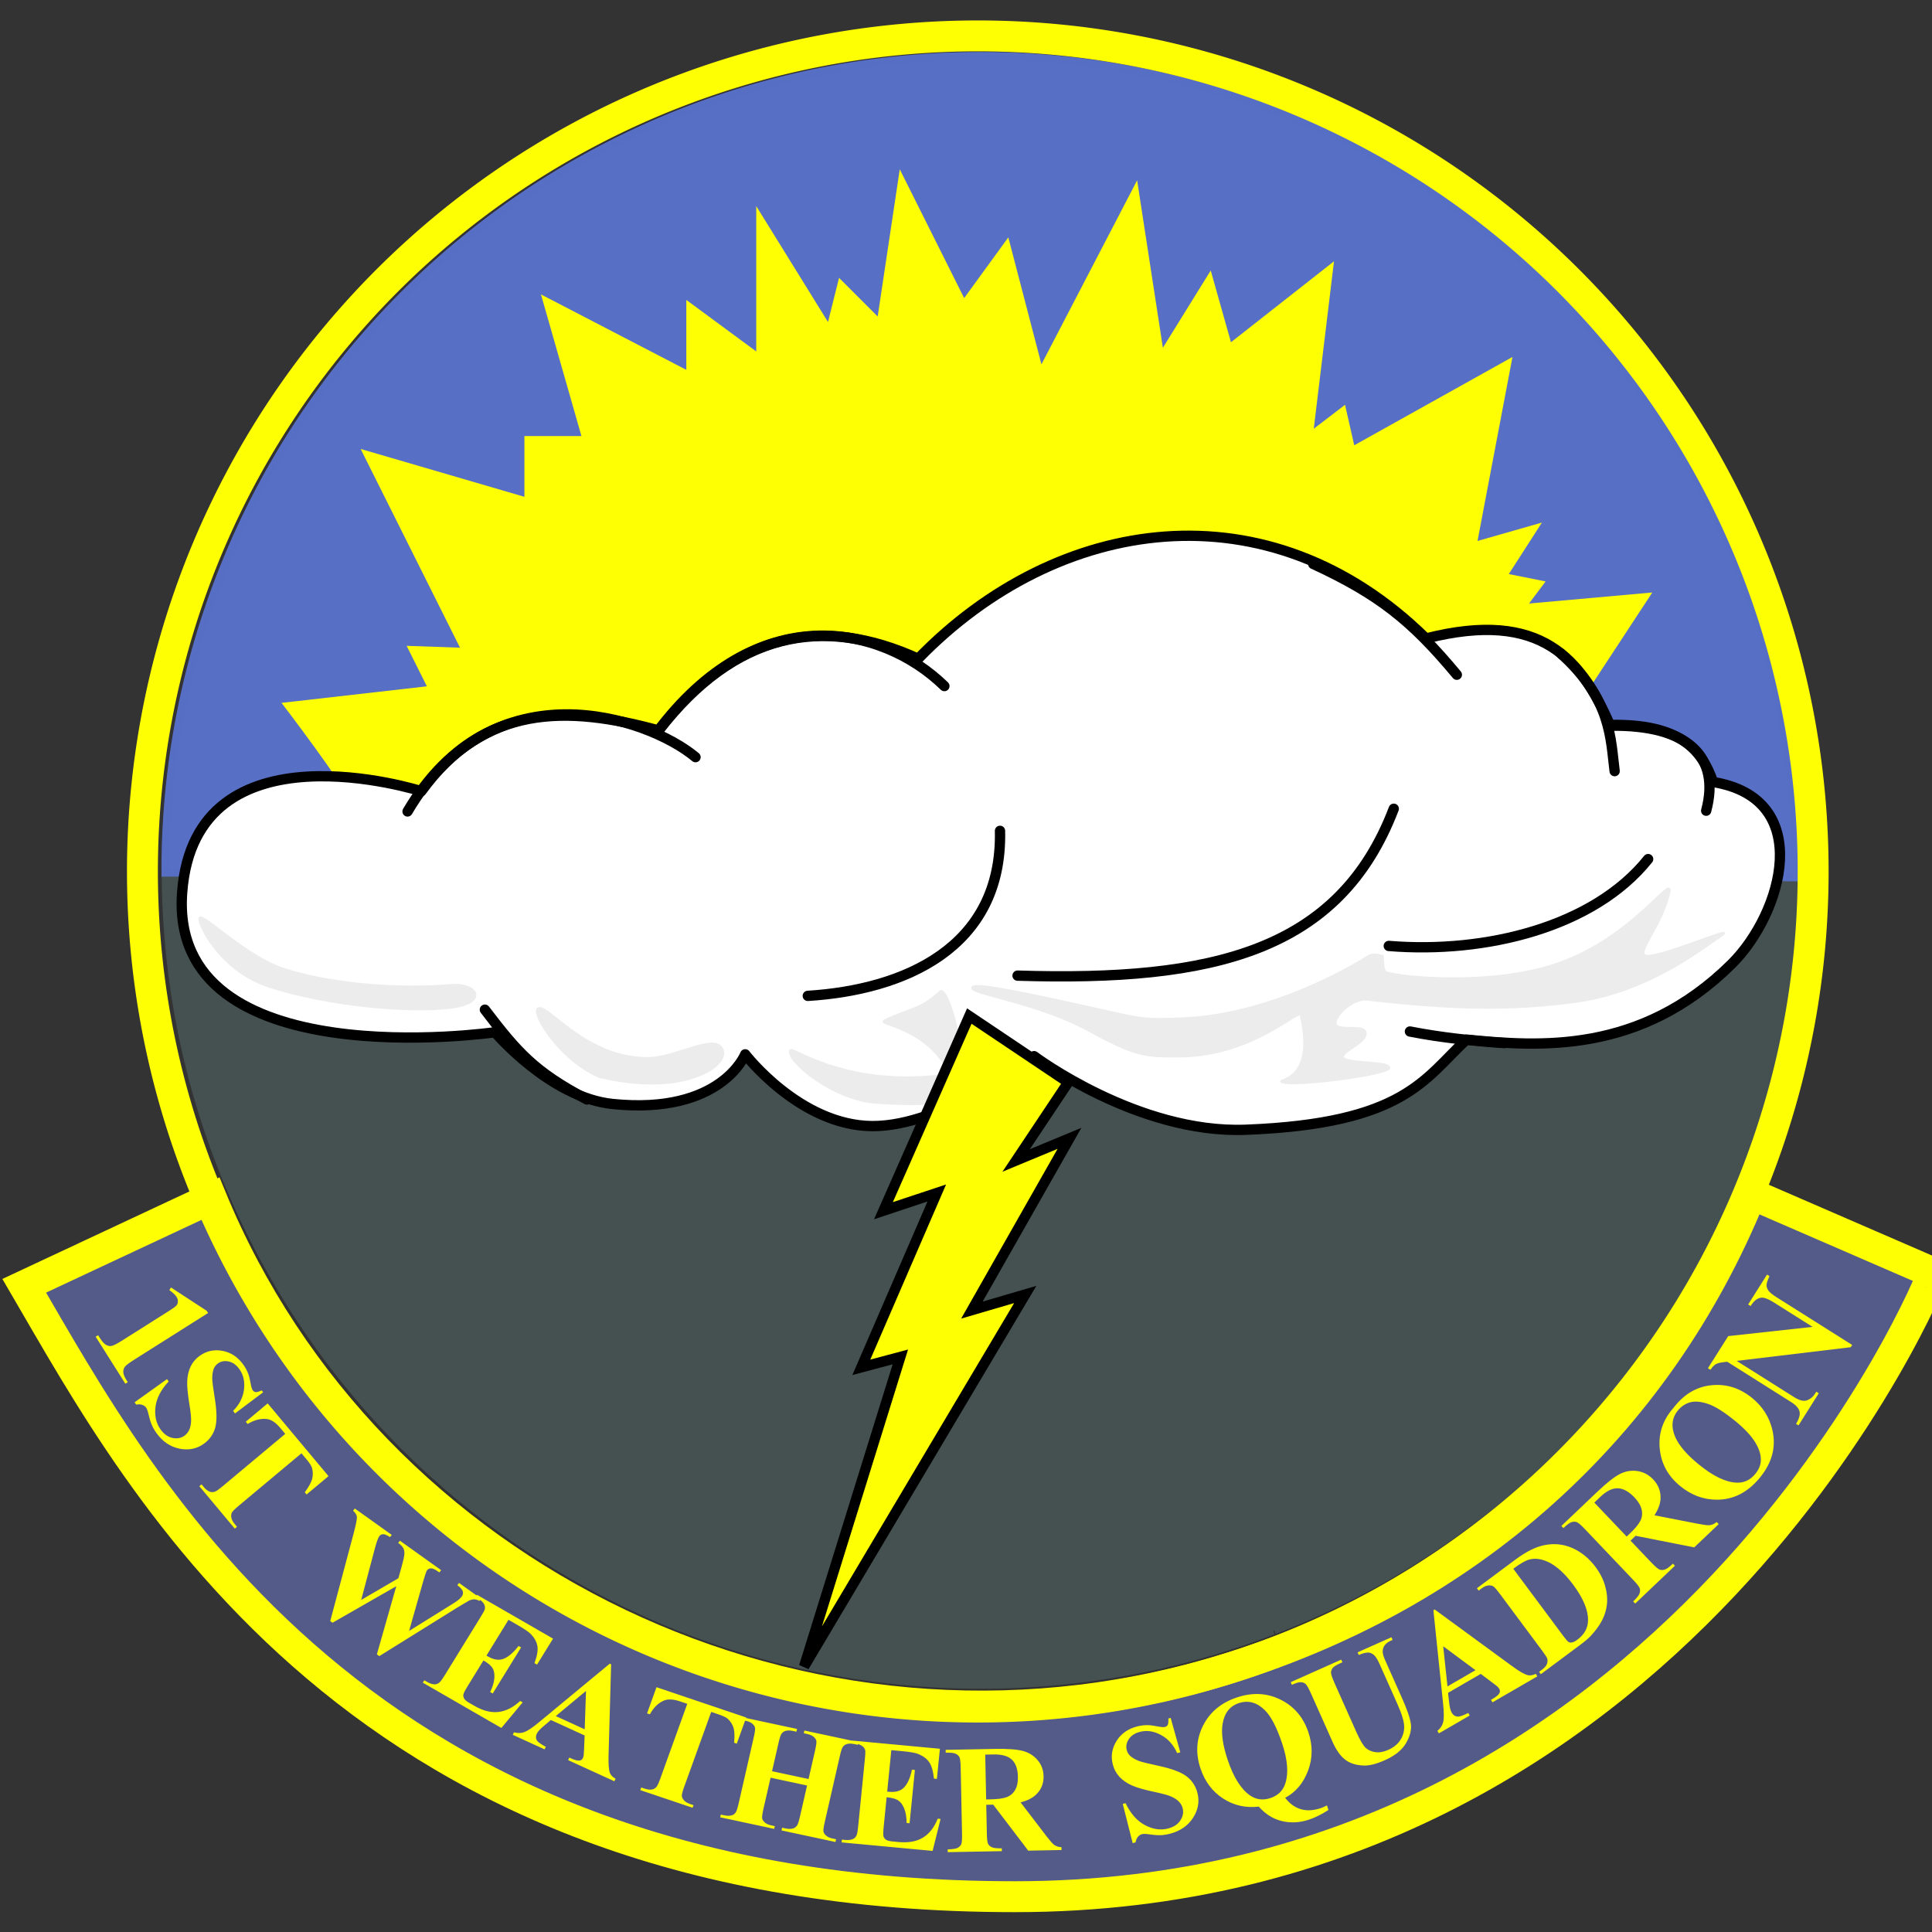 <?xml version="1.0" encoding="UTF-8" standalone="no"?>
<!-- Created with Inkscape (http://www.inkscape.org/) -->
<svg
   xmlns:dc="http://purl.org/dc/elements/1.1/"
   xmlns:cc="http://web.resource.org/cc/"
   xmlns:rdf="http://www.w3.org/1999/02/22-rdf-syntax-ns#"
   xmlns:svg="http://www.w3.org/2000/svg"
   xmlns="http://www.w3.org/2000/svg"
   xmlns:sodipodi="http://sodipodi.sourceforge.net/DTD/sodipodi-0.dtd"
   xmlns:inkscape="http://www.inkscape.org/namespaces/inkscape"
   height="750"
   width="750"
   id="svg2"
   sodipodi:version="0.32"
   inkscape:version="0.45.1"
   version="1.0"
   sodipodi:docbase="C:\Documents and Settings\rwt\Pulpit\SVG"
   sodipodi:docname="1st Weather Squadron.svg"
   inkscape:output_extension="org.inkscape.output.svg.inkscape">
  <rect width="100%" height="100%" fill="#333333" stroke="none"/>
  <defs
     id="defs4" />
  <sodipodi:namedview
     id="base"
     pagecolor="#ffffff"
     bordercolor="#666666"
     borderopacity="1.0"
     inkscape:pageopacity="0.0"
     inkscape:pageshadow="2"
     inkscape:cx="484.21172"
     inkscape:cy="338.75977"
     inkscape:zoom="0.7"
     inkscape:document-units="px"
     inkscape:current-layer="layer1"
     width="750px"
     height="750px"
     showgrid="true"
     inkscape:window-width="1024"
     inkscape:window-height="712"
     inkscape:window-x="-4"
     inkscape:window-y="-4" />
  <g
     inkscape:groupmode="layer"
     inkscape:label="Warstwa 1"
     id="layer1">
    <path
       sodipodi:type="arc"
       style="opacity:1;fill:#455151;fill-opacity:1;fill-rule:nonzero;stroke:#455151;stroke-width:3;stroke-linejoin:miter;stroke-miterlimit:4;stroke-dasharray:none;stroke-dashoffset:0;stroke-opacity:1"
       id="path4114"
       sodipodi:cx="378.57144"
       sodipodi:cy="338.57144"
       sodipodi:rx="317.77148"
       sodipodi:ry="319.96494"
       d="M 492.38,637.312 A 317.771,319.965 0 1 1 492.78,637.157"
       sodipodi:start="1.204515"
       sodipodi:end="7.4863523"
       sodipodi:open="true"
       transform="matrix(0.996,0,0,0.988,3.839,3.392)" />
    <path
       sodipodi:type="arc"
       style="opacity:1;fill:#576fc5;fill-opacity:1;fill-rule:nonzero;stroke:#576ec5;stroke-width:3;stroke-linejoin:miter;stroke-miterlimit:4;stroke-dasharray:none;stroke-dashoffset:0;stroke-opacity:1"
       id="path3143"
       sodipodi:cx="378.57144"
       sodipodi:cy="338.57144"
       sodipodi:rx="317.77148"
       sodipodi:ry="319.96494"
       d="M 60.802,339.732 A 317.771,319.965 0 1 1 696.329,341.597 L 378.571,338.571 z"
       sodipodi:start="3.1379665"
       sodipodi:end="6.2926412"
       transform="matrix(0.996,0,0,0.988,3.627,3.169)" />
    <path
       style="fill:#545b89;fill-opacity:1;fill-rule:nonzero;stroke:#ffff04;stroke-width:12;stroke-linejoin:miter;stroke-miterlimit:4;stroke-dashoffset:0;stroke-opacity:1"
       d="M 392.212,-59.744 C 136.534,-59.806 53.167,99.294 7.565,177.412 L 80.213,211.412 C 141.237,63.231 310.88,-19.648 470.421,27.482 C 567.913,56.282 641.21,122.501 677.987,213.047 L 748.458,182.489 C 749.343,182.106 649.91,-59.68 392.212,-59.744 z "
       id="path22577"
       sodipodi:nodetypes="cccscss"
       transform="matrix(1,0,0,-1,1.847,676.551)" />
    <path
       sodipodi:type="arc"
       style="opacity:1;fill:none;fill-opacity:1;fill-rule:nonzero;stroke:#ffff04;stroke-width:12;stroke-linejoin:miter;stroke-miterlimit:4;stroke-dasharray:none;stroke-dashoffset:0;stroke-opacity:1"
       id="path2170"
       sodipodi:cx="378.57144"
       sodipodi:cy="338.57144"
       sodipodi:rx="324.28574"
       sodipodi:ry="324.37238"
       d="M 495.861,640.984 A 324.286,324.372 0 1 1 495.884,640.975"
       sodipodi:start="1.200722"
       sodipodi:end="7.4838288"
       transform="translate(1.847,-0.592)"
       sodipodi:open="true" />
    <g
       id="g26512">
      <path
         sodipodi:nodetypes="cccccccccccccccccccccccccccccccccccccc"
         id="path21605"
         d="M 136.429,312.143 C 135,306.429 109.286,272.857 109.286,272.857 L 165.714,266.429 L 157.857,250.714 L 178.571,251.429 L 140,174.286 L 203.571,192.857 L 203.571,169.286 L 225.714,169.286 L 210,114.286 L 266.429,143.571 L 266.429,116.429 L 293.571,136.429 L 293.571,80 L 321.429,125 L 325.714,107.857 L 340.714,122.857 L 349.286,65.714 L 374.286,115.714 L 391.429,92.143 L 404.286,141.429 L 441.429,70 L 451.429,135 L 470,105 L 477.857,132.857 L 517.857,101.429 L 510,166.429 L 522.143,157.143 L 525.714,172.857 L 587.143,138.571 L 573.571,210 L 598.571,202.857 L 585.714,222.857 L 600,225.714 L 593.571,234.286 L 641.429,230 L 611.429,275.714 L 136.429,312.143 z "
         style="fill:#ffff04;fill-opacity:1;fill-rule:evenodd;stroke:none;stroke-width:1px;stroke-linecap:butt;stroke-linejoin:miter;stroke-opacity:1" />
      <g
         id="g26488">
        <g
           id="g14801">
          <path
             sodipodi:nodetypes="cscscscscscccccc"
             id="path7994"
             d="M 163.571,307.143 C 163.571,307.143 75.711,279.045 70.714,346.429 C 65.329,419.045 192.143,400.714 192.143,400.714 C 192.143,400.714 213.602,426.105 237.857,428.571 C 280,432.857 289.286,409.286 289.286,409.286 C 289.286,409.286 310.536,436.964 338.571,437.143 C 366.607,437.321 401.429,410 401.429,410 C 401.429,410 441.607,440.179 483.571,438.571 C 545.357,436.205 552.978,418.672 569.286,403.571 C 597.429,406.337 636.673,409.335 672.143,374.286 C 692.09,354.565 704.694,310 665,303.571 C 660.684,290.93 651.97,280.855 625,281.429 C 613.889,256.344 598.735,236.359 553.571,247.857 C 492.404,187.692 410.526,199.933 356.429,255.714 C 319.235,238.739 285.293,245.335 255.714,283.571 C 219.914,273.757 188.029,273.475 163.571,307.143 z "
             style="fill:#ffffff;fill-rule:evenodd;stroke:#000000;stroke-width:4;stroke-linecap:butt;stroke-linejoin:round;stroke-opacity:1;stroke-miterlimit:4;stroke-dasharray:none;fill-opacity:1" />
          <path
             sodipodi:nodetypes="cc"
             id="path9936"
             d="M 158.214,315 C 191.461,258.317 251.253,278.261 270,293.929"
             style="fill:none;fill-rule:evenodd;stroke:#000000;stroke-width:4;stroke-linecap:round;stroke-linejoin:miter;stroke-opacity:1;stroke-miterlimit:4;stroke-dasharray:none" />
          <path
             sodipodi:nodetypes="cc"
             id="path10907"
             d="M 254.821,284.549 C 293.782,232.152 342.146,242.452 366.607,266.334"
             style="fill:none;fill-rule:evenodd;stroke:#000000;stroke-width:4;stroke-linecap:round;stroke-linejoin:miter;stroke-miterlimit:4;stroke-dasharray:none;stroke-opacity:1" />
          <path
             sodipodi:nodetypes="cc"
             id="path10909"
             d="M 509.792,218.929 C 535.117,230.647 547.882,240.718 565.536,261.929"
             style="fill:none;fill-rule:evenodd;stroke:#000000;stroke-width:4;stroke-linecap:round;stroke-linejoin:miter;stroke-miterlimit:4;stroke-dasharray:none;stroke-opacity:1" />
          <path
             sodipodi:nodetypes="cc"
             id="path10911"
             d="M 605.7,253.5 C 625.667,271.289 625.218,287.074 626.8,299.357"
             style="fill:none;fill-rule:evenodd;stroke:#000000;stroke-width:4;stroke-linecap:round;stroke-linejoin:miter;stroke-miterlimit:4;stroke-dasharray:none;stroke-opacity:1" />
          <path
             sodipodi:nodetypes="cc"
             id="path13820"
             d="M 625.164,281.715 C 655.489,281.289 667.896,293.86 662.336,314.714"
             style="fill:none;fill-rule:evenodd;stroke:#000000;stroke-width:4;stroke-linecap:round;stroke-linejoin:miter;stroke-miterlimit:4;stroke-dasharray:none;stroke-opacity:1" />
          <path
             sodipodi:nodetypes="cc"
             id="path13822"
             d="M 584.093,404.929 C 572.274,404.146 559.325,402.789 547.336,400.428"
             style="fill:none;fill-rule:evenodd;stroke:#000000;stroke-width:4;stroke-linecap:round;stroke-linejoin:miter;stroke-miterlimit:4;stroke-dasharray:none;stroke-opacity:1" />
          <path
             sodipodi:nodetypes="cc"
             id="path13824"
             d="M 639.807,333.5 C 618.703,359.861 576.825,370.289 539.122,367.214"
             style="fill:none;fill-rule:evenodd;stroke:#000000;stroke-width:4;stroke-linecap:round;stroke-linejoin:miter;stroke-miterlimit:4;stroke-dasharray:none;stroke-opacity:1" />
          <path
             sodipodi:nodetypes="cc"
             id="path13826"
             d="M 541.057,313.954 C 519.953,369.243 470.932,381.099 395.015,378.739"
             style="fill:none;fill-rule:evenodd;stroke:#000000;stroke-width:4;stroke-linecap:round;stroke-linejoin:miter;stroke-miterlimit:4;stroke-dasharray:none;stroke-opacity:1" />
          <path
             sodipodi:nodetypes="cc"
             id="path13828"
             d="M 388.2,322.525 C 389.239,368.171 350.575,384.314 313.586,386.596"
             style="fill:none;fill-rule:evenodd;stroke:#000000;stroke-width:4;stroke-linecap:round;stroke-linejoin:miter;stroke-miterlimit:4;stroke-dasharray:none;stroke-opacity:1" />
          <path
             sodipodi:nodetypes="cc"
             id="path13830"
             d="M 227.843,426.811 C 207.453,416.028 200.932,408.599 188.229,391.953"
             style="fill:none;fill-rule:evenodd;stroke:#000000;stroke-width:4;stroke-linecap:round;stroke-linejoin:miter;stroke-miterlimit:4;stroke-dasharray:none;stroke-opacity:1" />
        </g>
        <path
           style="fill:#ececec;fill-rule:evenodd;stroke:#ececec;stroke-width:1px;stroke-linecap:butt;stroke-linejoin:miter;stroke-opacity:1;fill-opacity:1"
           d="M 306.834,407.811 C 305.365,411.695 323.511,427.083 340.674,428.014 C 356.963,428.898 367.422,429.171 370.726,423.721 C 377.13,413.156 367.822,382.367 365,385 C 357.219,392.258 353.347,391.443 343.452,396.194 C 340.512,397.606 358.711,398.554 367.948,415 L 364.413,417.66 C 327.223,421.775 307.438,406.213 306.834,407.811 z "
           id="path16756"
           sodipodi:nodetypes="cssssccs" />
        <path
           style="fill:#ececec;fill-rule:evenodd;stroke:#ececec;stroke-width:1px;stroke-linecap:butt;stroke-linejoin:miter;stroke-opacity:1;fill-opacity:1"
           d="M 77.709,356.263 C 79.92,355.712 96.307,371.966 110.631,376.434 C 130.987,382.784 157.432,384.056 175.357,382.5 C 185.085,381.655 189.767,389.187 175,391.071 C 158.847,393.133 127.219,390.259 104.599,382.937 C 84.424,376.406 76.093,356.665 77.709,356.263 z "
           id="path14814"
           sodipodi:nodetypes="csssss" />
        <path
           style="fill:#ececec;fill-rule:evenodd;stroke:#ececec;stroke-width:1px;stroke-linecap:butt;stroke-linejoin:miter;stroke-opacity:1;fill-opacity:1"
           d="M 208.849,391.648 C 206.475,393.573 217.481,411.406 232.588,417.912 C 247.662,421.545 260.454,421.11 269.206,418.165 C 280.585,414.336 282.401,408.505 279.307,406.043 C 275.09,402.686 261.517,410.729 251.781,410.841 C 227.03,411.127 212.095,389.017 208.849,391.648 z "
           id="path15785"
           sodipodi:nodetypes="ccssss" />
        <path
           style="fill:#ececec;fill-rule:evenodd;stroke:#ececec;stroke-width:1px;stroke-linecap:butt;stroke-linejoin:miter;stroke-opacity:1;fill-opacity:1"
           d="M 377.545,383.315 C 378.699,381.277 404.629,387.103 423.001,391.143 C 443.137,395.572 442.377,396.118 459.114,395.436 C 496.777,393.91 531.34,371.193 531.34,371.193 C 533.436,370.208 535.004,370.807 536.644,371.193 C 536.644,371.193 536.724,376.118 537.654,377.254 C 539.017,378.92 575.504,383.404 602.755,374.808 C 633.433,365.13 650.004,338.049 647.865,346.758 C 644.637,359.898 635.608,368.922 638.416,370.94 C 641.697,373.298 675.034,358.629 668.216,363.112 C 661.397,367.594 640,385.081 611.142,388.87 C 585.793,392.199 563.306,391.694 530.692,387.934 C 525.207,387.305 517.742,394.343 518.417,397.5 C 519.093,400.657 529.473,397.704 530,400.74 C 530.659,404.536 521.849,407.54 521.239,410 C 520.417,413.313 537.998,411.788 539.169,414.377 C 540.294,416.862 502.76,421.854 497.753,420 C 495.324,419.101 511.193,420.025 505,393.921 C 504.341,391.143 486.36,409.97 457.599,410 C 444.863,410.013 441.25,410.136 422.749,400 C 402.735,389.036 376.219,385.655 377.545,383.315 z "
           id="path17727"
           sodipodi:nodetypes="cssccssssssssssssssss" />
      </g>
      <path
         sodipodi:nodetypes="cccccccccccc"
         id="path6054"
         d="M 376.282,394.426 L 342.947,470 L 363.655,463.117 L 334.36,530.797 L 349.513,526.756 L 312.137,646.964 L 398,502.513 L 377.292,508.574 L 415.173,441.903 L 394.465,450.49 L 414.668,420.185 L 376.282,394.426 z "
         style="fill:#ffff04;fill-opacity:1;fill-rule:evenodd;stroke:#000000;stroke-width:4;stroke-linecap:butt;stroke-linejoin:miter;stroke-miterlimit:4;stroke-dasharray:none;stroke-opacity:1" />
    </g>
    <g
       id="g28596"
       style="fill:#ffff04;fill-opacity:1"
       transform="translate(-848.528,0)">
      <path
         id="text26537"
         d="M 1302.978,666.897 L 1306.716,680.246 L 1305.497,680.556 C 1304.067,677.334 1301.968,674.983 1299.199,673.503 C 1296.43,672.024 1293.737,671.616 1291.122,672.28 C 1289.101,672.793 1287.639,673.739 1286.734,675.118 C 1285.83,676.497 1285.556,677.89 1285.913,679.297 C 1286.139,680.188 1286.548,680.928 1287.14,681.516 C 1287.952,682.301 1289.107,682.988 1290.606,683.578 C 1291.703,683.995 1294.147,684.608 1297.937,685.417 C 1303.241,686.538 1306.977,687.92 1309.144,689.563 C 1311.292,691.21 1312.703,693.362 1313.377,696.017 C 1314.232,699.384 1313.655,702.615 1311.646,705.708 C 1309.638,708.802 1306.612,710.862 1302.571,711.888 C 1301.303,712.21 1300.072,712.385 1298.877,712.415 C 1297.682,712.444 1296.143,712.318 1294.258,712.037 C 1293.206,711.883 1292.373,711.883 1291.759,712.039 C 1291.244,712.17 1290.749,712.506 1290.276,713.048 C 1289.802,713.591 1289.489,714.313 1289.339,715.216 L 1288.239,715.495 L 1284.376,700.28 L 1285.476,700.001 C 1287.434,704.059 1289.942,706.896 1292.999,708.514 C 1296.056,710.131 1299.021,710.575 1301.894,709.845 C 1304.113,709.282 1305.728,708.229 1306.738,706.686 C 1307.749,705.143 1308.05,703.569 1307.643,701.964 C 1307.401,701.013 1306.915,700.156 1306.184,699.393 C 1305.452,698.63 1304.469,697.978 1303.235,697.437 C 1302.001,696.896 1299.913,696.314 1296.971,695.69 C 1292.848,694.818 1289.824,693.952 1287.897,693.091 C 1285.97,692.231 1284.377,691.127 1283.118,689.781 C 1281.859,688.435 1280.99,686.82 1280.513,684.938 C 1279.698,681.729 1280.182,678.696 1281.966,675.838 C 1283.751,672.981 1286.436,671.098 1290.021,670.187 C 1291.329,669.855 1292.637,669.692 1293.946,669.697 C 1294.937,669.698 1296.184,669.851 1297.684,670.155 C 1299.185,670.46 1300.203,670.544 1300.738,670.408 C 1301.253,670.277 1301.619,670.016 1301.835,669.623 C 1302.052,669.231 1302.136,668.398 1302.087,667.124 L 1302.978,666.897 z M 1347.428,697.905 C 1349.181,700.186 1351.216,701.66 1353.53,702.331 C 1355.845,703.001 1358.417,702.862 1361.247,701.916 C 1362.023,701.657 1362.821,701.304 1363.641,700.857 L 1364.234,702.631 C 1361.554,704.346 1359.06,705.589 1356.753,706.361 C 1353.147,707.567 1349.63,707.762 1346.2,706.948 C 1342.77,706.133 1339.768,704.26 1337.192,701.328 C 1332.086,701.915 1327.462,700.864 1323.32,698.176 C 1319.177,695.487 1316.257,691.604 1314.558,686.525 C 1312.588,680.632 1312.927,675.071 1315.575,669.843 C 1318.224,664.614 1322.591,660.982 1328.678,658.947 C 1334.745,656.918 1340.401,657.204 1345.646,659.803 C 1350.891,662.403 1354.495,666.64 1356.459,672.514 C 1358.17,677.631 1358.117,682.596 1356.299,687.406 C 1354.48,692.217 1351.523,695.717 1347.428,697.905 L 1347.428,697.905 z M 1329.388,661.167 C 1325.899,662.333 1323.81,665.047 1323.122,669.307 C 1322.551,672.882 1323.205,677.481 1325.084,683.102 C 1327.34,689.848 1330.205,694.451 1333.678,696.91 C 1336.104,698.621 1338.78,698.987 1341.707,698.008 C 1344.654,697.023 1346.578,695.14 1347.48,692.359 C 1348.795,688.364 1348.38,683.158 1346.234,676.741 C 1344.121,670.422 1341.845,666.096 1339.406,663.765 C 1336.352,660.821 1333.013,659.954 1329.388,661.167 L 1329.388,661.167 z M 1349.582,653.011 L 1369.184,644.27 L 1369.646,645.306 L 1368.666,645.743 C 1367.191,646.401 1366.247,647.007 1365.834,647.56 C 1365.42,648.114 1365.218,648.713 1365.226,649.359 C 1365.234,650.004 1365.721,651.41 1366.686,653.575 L 1374.977,672.169 C 1376.492,675.566 1377.752,677.701 1378.756,678.574 C 1379.761,679.447 1381.013,679.985 1382.514,680.188 C 1384.015,680.392 1385.661,680.094 1387.453,679.295 C 1389.507,678.379 1391.051,677.137 1392.086,675.568 C 1393.12,673.999 1393.635,672.242 1393.63,670.297 C 1393.624,668.352 1392.723,665.364 1390.925,661.332 L 1384.02,645.846 C 1383.262,644.147 1382.544,643.013 1381.864,642.443 C 1381.185,641.873 1380.512,641.569 1379.846,641.53 C 1378.814,641.476 1377.533,641.789 1376.003,642.472 L 1375.541,641.436 L 1388.674,635.58 L 1389.136,636.616 L 1388.352,636.966 C 1387.287,637.44 1386.496,638.05 1385.979,638.796 C 1385.461,639.542 1385.235,640.414 1385.3,641.415 C 1385.324,642.12 1385.681,643.248 1386.372,644.797 L 1392.802,659.219 C 1394.792,663.68 1395.934,667.032 1396.228,669.273 C 1396.522,671.514 1395.901,673.973 1394.364,676.65 C 1392.828,679.327 1390.09,681.544 1386.151,683.3 C 1382.865,684.765 1380.131,685.458 1377.947,685.38 C 1374.969,685.276 1372.56,684.515 1370.719,683.098 C 1368.879,681.68 1367.255,679.394 1365.848,676.239 L 1357.557,657.646 C 1356.583,655.461 1355.856,654.157 1355.377,653.733 C 1354.897,653.31 1354.287,653.072 1353.548,653.021 C 1352.809,652.97 1351.641,653.312 1350.044,654.047 L 1349.582,653.011 z M 1423.354,649.806 L 1410.645,657.165 L 1411.16,661.543 C 1411.341,662.998 1411.652,664.105 1412.092,664.866 C 1412.676,665.874 1413.513,666.381 1414.603,666.388 C 1415.245,666.394 1416.544,665.925 1418.501,664.981 L 1419.069,665.963 L 1407.103,672.892 L 1406.534,671.91 C 1407.713,670.968 1408.465,669.818 1408.789,668.461 C 1409.113,667.104 1409.092,664.702 1408.725,661.253 L 1404.969,625.093 L 1405.473,624.801 L 1435.533,646.793 C 1438.389,648.87 1440.426,650.042 1441.642,650.306 C 1442.561,650.506 1443.594,650.333 1444.742,649.786 L 1445.31,650.768 L 1427.905,660.847 L 1427.336,659.865 L 1428.053,659.45 C 1429.45,658.641 1430.319,657.878 1430.66,657.161 C 1430.885,656.653 1430.844,656.133 1430.537,655.602 C 1430.352,655.284 1430.11,654.987 1429.809,654.713 C 1429.681,654.574 1429.032,654.064 1427.861,653.184 L 1423.354,649.806 z M 1421.315,648.365 L 1408.78,639.078 L 1410.436,654.664 L 1421.315,648.365 z M 1446.678,649.915 L 1446,649.004 L 1447.107,648.181 C 1448.074,647.461 1448.704,646.757 1448.994,646.069 C 1449.285,645.381 1449.358,644.684 1449.214,643.976 C 1449.105,643.522 1448.41,642.434 1447.128,640.712 L 1430.8,618.772 C 1429.531,617.067 1428.648,616.068 1428.15,615.776 C 1427.652,615.484 1427.01,615.383 1426.223,615.472 C 1425.435,615.561 1424.574,615.953 1423.64,616.649 L 1422.533,617.472 L 1421.856,616.562 L 1436.785,605.451 C 1440.77,602.486 1444.378,600.641 1447.611,599.917 C 1451.567,599.037 1455.312,599.37 1458.847,600.918 C 1462.381,602.466 1465.412,604.938 1467.938,608.332 C 1469.683,610.677 1470.913,613.118 1471.63,615.655 C 1472.346,618.192 1472.585,620.55 1472.346,622.728 C 1472.107,624.906 1471.494,626.967 1470.508,628.911 C 1469.521,630.856 1468.055,632.883 1466.11,634.993 C 1465.256,635.935 1463.755,637.205 1461.607,638.803 L 1446.678,649.915 z M 1435.981,608.992 L 1455.348,635.015 C 1456.373,636.392 1457.067,637.188 1457.43,637.402 C 1457.793,637.616 1458.192,637.689 1458.625,637.621 C 1459.251,637.537 1459.982,637.184 1460.818,636.562 C 1463.557,634.524 1464.952,632.034 1465.003,629.09 C 1465.092,625.101 1463.159,620.45 1459.205,615.137 C 1456.02,610.857 1452.803,607.939 1449.555,606.381 C 1447,605.174 1444.618,604.832 1442.409,605.355 C 1440.85,605.726 1438.707,606.938 1435.981,608.992 L 1435.981,608.992 z M 1481.494,598.072 L 1489.525,606.514 C 1491.074,608.143 1492.15,609.073 1492.751,609.305 C 1493.353,609.537 1494.025,609.539 1494.768,609.312 C 1495.511,609.085 1496.571,608.316 1497.949,607.006 L 1498.73,607.828 L 1483.314,622.494 L 1482.532,621.672 C 1483.924,620.347 1484.745,619.32 1484.994,618.589 C 1485.244,617.857 1485.272,617.19 1485.077,616.585 C 1484.882,615.98 1484.01,614.863 1482.46,613.234 L 1463.864,593.685 C 1462.314,592.056 1461.239,591.126 1460.637,590.894 C 1460.036,590.662 1459.364,590.66 1458.621,590.887 C 1457.878,591.114 1456.818,591.883 1455.44,593.193 L 1454.658,592.371 L 1468.653,579.058 C 1472.296,575.592 1475.201,573.308 1477.369,572.206 C 1479.536,571.103 1481.797,570.722 1484.153,571.063 C 1486.508,571.403 1488.552,572.485 1490.285,574.306 C 1492.398,576.528 1493.345,579.125 1493.127,582.098 C 1492.978,583.988 1492.204,586.036 1490.805,588.242 L 1507.746,591.549 C 1509.948,591.966 1511.404,592.146 1512.113,592.092 C 1513.157,591.973 1514.1,591.556 1514.942,590.84 L 1515.724,591.661 L 1506.239,600.685 L 1483.471,596.191 L 1481.494,598.072 z M 1467.441,583.3 L 1479.994,596.495 L 1481.26,595.291 C 1483.319,593.332 1484.679,591.678 1485.342,590.329 C 1486.004,588.979 1486.16,587.533 1485.808,585.992 C 1485.456,584.451 1484.526,582.888 1483.019,581.303 C 1480.835,579.008 1478.685,577.823 1476.569,577.748 C 1474.453,577.674 1472.203,578.771 1469.818,581.039 L 1467.441,583.3 z M 1498.125,546.599 C 1502.121,541.312 1507.02,538.364 1512.82,537.754 C 1518.62,537.144 1523.911,538.79 1528.694,542.692 C 1532.78,546.026 1535.4,550.155 1536.553,555.079 C 1538.087,561.606 1536.495,567.76 1531.779,573.541 C 1527.05,579.338 1521.429,582.217 1514.917,582.181 C 1509.771,582.15 1505.068,580.397 1500.808,576.921 C 1496.025,573.019 1493.365,568.139 1492.829,562.281 C 1492.293,556.422 1494.059,551.195 1498.125,546.599 L 1498.125,546.599 z M 1499.878,547.554 C 1497.475,550.5 1497.151,553.969 1498.907,557.96 C 1500.357,561.227 1503.394,564.747 1508.018,568.52 C 1513.514,573.003 1518.365,575.352 1522.571,575.564 C 1525.506,575.717 1527.962,574.582 1529.939,572.158 C 1531.27,570.527 1531.985,568.842 1532.085,567.103 C 1532.208,564.883 1531.474,562.476 1529.882,559.885 C 1528.29,557.293 1525.704,554.538 1522.125,551.617 C 1517.864,548.142 1514.354,545.937 1511.594,545.004 C 1508.833,544.071 1506.517,543.863 1504.644,544.379 C 1502.772,544.896 1501.183,545.955 1499.878,547.554 L 1499.878,547.554 z M 1519.414,518.678 L 1552.166,515.091 L 1537.049,505.552 C 1534.94,504.222 1533.323,503.624 1532.198,503.76 C 1530.672,503.957 1529.31,505.044 1528.112,507.019 L 1527.152,506.413 L 1534.482,494.797 L 1535.441,495.402 C 1534.694,497.009 1534.31,498.162 1534.291,498.863 C 1534.272,499.564 1534.513,500.273 1535.016,500.989 C 1535.519,501.705 1536.6,502.586 1538.26,503.633 L 1567.535,522.105 L 1566.979,522.986 L 1522.701,528.293 L 1545.052,542.396 C 1547.075,543.672 1548.732,544.071 1550.025,543.594 C 1551.317,543.116 1552.339,542.281 1553.092,541.088 L 1553.615,540.258 L 1554.575,540.864 L 1546.705,553.336 L 1545.746,552.731 C 1546.95,550.784 1547.403,549.184 1547.105,547.933 C 1546.807,546.681 1545.725,545.467 1543.858,544.289 L 1519.043,528.631 L 1517.635,528.794 C 1516.233,528.949 1515.204,529.218 1514.551,529.603 C 1513.897,529.988 1513.215,530.706 1512.504,531.756 L 1511.544,531.151 L 1519.414,518.678 z "
         style="font-size:60px;font-style:normal;font-variant:normal;font-weight:bold;font-stretch:normal;text-align:start;line-height:125%;writing-mode:lr-tb;text-anchor:start;fill:#ffff04;fill-opacity:1;stroke:none;stroke-width:1px;stroke-linecap:butt;stroke-linejoin:miter;stroke-opacity:1;font-family:Times New Roman" />
      <path
         id="text26553"
         d="M 929.314,509.702 L 900.986,527.608 C 898.858,528.954 897.559,529.906 897.09,530.465 C 896.621,531.023 896.387,531.719 896.389,532.552 C 896.391,533.385 896.807,534.457 897.636,535.768 L 898.136,536.56 L 897.191,537.157 L 885.662,518.919 L 886.607,518.322 L 887.189,519.241 C 888.125,520.723 888.963,521.671 889.702,522.086 C 890.441,522.501 891.178,522.63 891.914,522.475 C 892.65,522.32 894.108,521.553 896.288,520.175 L 914.245,508.824 C 915.846,507.812 916.798,507.103 917.101,506.697 C 917.404,506.291 917.564,505.79 917.582,505.195 C 917.599,504.601 917.435,504.031 917.091,503.486 C 916.542,502.617 915.602,501.734 914.271,500.835 L 914.9,499.794 L 928.782,508.859 L 929.314,509.702 z M 950.665,540.491 L 939.747,548.706 L 939.027,547.698 C 941.473,545.231 942.879,542.461 943.246,539.388 C 943.612,536.315 943.021,533.697 941.475,531.534 C 940.28,529.862 938.887,528.858 937.297,528.522 C 935.706,528.185 934.329,528.433 933.166,529.265 C 932.428,529.792 931.896,530.433 931.568,531.187 C 931.138,532.213 930.921,533.52 930.917,535.108 C 930.927,536.265 931.239,538.728 931.855,542.499 C 932.726,547.77 932.796,551.695 932.064,554.274 C 931.32,556.836 929.851,558.902 927.655,560.473 C 924.869,562.465 921.696,563.092 918.135,562.356 C 914.575,561.62 911.6,559.581 909.21,556.238 C 908.46,555.189 907.858,554.121 907.403,553.035 C 906.948,551.948 906.512,550.489 906.094,548.658 C 905.859,547.637 905.56,546.873 905.197,546.365 C 904.892,545.939 904.406,545.605 903.739,545.364 C 903.071,545.123 902.296,545.096 901.413,545.281 L 900.763,544.372 L 913.349,535.373 L 913.999,536.282 C 910.975,539.534 909.268,542.853 908.878,546.24 C 908.489,549.627 909.144,552.508 910.843,554.884 C 912.155,556.72 913.701,557.825 915.479,558.2 C 917.258,558.575 918.812,558.288 920.139,557.339 C 920.926,556.777 921.538,556.023 921.977,555.078 C 922.416,554.133 922.662,552.997 922.717,551.67 C 922.771,550.343 922.557,548.217 922.076,545.292 C 921.399,541.194 921.111,538.107 921.211,536.029 C 921.311,533.952 921.753,532.094 922.538,530.455 C 923.323,528.817 924.494,527.441 926.051,526.328 C 928.706,524.43 931.664,523.788 934.927,524.402 C 938.189,525.017 940.881,526.807 943.002,529.773 C 943.775,530.855 944.394,531.997 944.858,533.201 C 945.212,534.112 945.519,535.311 945.777,536.798 C 946.035,538.285 946.323,539.249 946.639,539.692 C 946.944,540.118 947.315,540.36 947.753,540.418 C 948.191,540.477 948.986,540.255 950.138,539.753 L 950.665,540.491 z M 976.051,573.038 L 967.543,580.151 L 966.845,579.317 C 968.394,577.181 969.346,575.453 969.7,574.133 C 970.054,572.813 970.046,571.414 969.678,569.937 C 969.465,569.117 968.745,567.973 967.517,566.505 L 965.559,564.163 L 941.309,584.437 C 939.701,585.781 938.771,586.71 938.518,587.224 C 938.264,587.737 938.203,588.379 938.335,589.149 C 938.466,589.919 938.907,590.752 939.656,591.648 L 940.529,592.692 L 939.671,593.409 L 925.909,576.948 L 926.767,576.231 L 927.639,577.274 C 928.402,578.186 929.178,578.785 929.967,579.07 C 930.52,579.291 931.156,579.297 931.875,579.09 C 932.388,578.95 933.433,578.221 935.009,576.903 L 959.26,556.628 L 957.36,554.356 C 955.59,552.239 953.856,551.075 952.159,550.867 C 949.782,550.569 947.287,551.211 944.671,552.794 L 943.934,551.913 L 952.443,544.799 L 976.051,573.038 z "
         style="font-size:60px;font-style:normal;font-variant:normal;font-weight:bold;font-stretch:normal;text-align:start;line-height:125%;writing-mode:lr-tb;text-anchor:start;fill:#ffff04;fill-opacity:1;stroke:none;stroke-width:1px;stroke-linecap:butt;stroke-linejoin:miter;stroke-opacity:1;font-family:Times New Roman" />
      <path
         id="text26590"
         d="M 1035.297,620.611 L 1034.632,621.484 C 1033.978,621.09 1033.332,620.884 1032.694,620.865 C 1032.056,620.846 1031.353,621.012 1030.584,621.361 C 1030.343,621.48 1028.902,622.333 1026.261,623.919 L 995.779,642.901 L 994.828,642.222 L 1002.36,615.775 L 977.624,629.939 L 976.722,629.295 L 985.763,595.442 C 986.661,592.029 987.1,589.891 987.081,589.028 C 987.062,588.165 986.569,587.315 985.601,586.478 L 986.266,585.606 L 1000.595,595.836 L 999.93,596.708 C 998.753,595.916 997.856,595.537 997.24,595.571 C 996.625,595.605 996.143,595.85 995.796,596.305 C 995.34,596.902 994.773,598.452 994.094,600.953 L 988.742,621.091 L 1003.177,612.681 L 1004.402,608.312 C 1005.07,605.924 1005.437,604.275 1005.504,603.365 C 1005.572,602.454 1005.444,601.676 1005.12,601.032 C 1004.795,600.388 1004.121,599.701 1003.098,598.97 L 1003.764,598.098 L 1019.774,609.529 L 1019.109,610.401 C 1017.976,609.616 1017.105,609.129 1016.498,608.938 C 1016.073,608.804 1015.664,608.797 1015.271,608.917 C 1014.878,609.038 1014.556,609.263 1014.304,609.593 C 1014.029,609.954 1013.549,611.323 1012.865,613.699 L 1007.338,633.129 L 1023.173,623.279 C 1024.82,622.271 1025.907,621.554 1026.433,621.128 C 1026.958,620.702 1027.389,620.27 1027.725,619.83 C 1028.216,619.185 1028.376,618.516 1028.203,617.822 C 1028.029,617.128 1027.313,616.307 1026.054,615.359 L 1026.719,614.487 L 1035.297,620.611 z M 1045.928,628.807 L 1037.37,642.699 L 1038.072,643.104 C 1040.31,644.394 1042.35,644.649 1044.194,643.87 C 1046.037,643.091 1047.914,641.456 1049.824,638.965 L 1050.813,639.535 L 1039.805,657.403 L 1038.816,656.833 C 1039.807,654.767 1040.351,652.921 1040.448,651.294 C 1040.545,649.668 1040.284,648.385 1039.663,647.448 C 1039.041,646.51 1037.889,645.556 1036.207,644.586 L 1030.284,654.2 C 1029.127,656.079 1028.501,657.276 1028.408,657.79 C 1028.314,658.304 1028.41,658.826 1028.696,659.354 C 1028.981,659.883 1029.627,660.437 1030.633,661.017 L 1032.741,662.232 C 1036.036,664.132 1039.132,664.916 1042.027,664.584 C 1044.923,664.253 1047.735,662.827 1050.462,660.307 L 1051.425,660.862 L 1043.156,670.794 L 1012.663,653.215 L 1013.236,652.284 L 1014.407,652.959 C 1015.431,653.549 1016.363,653.848 1017.204,653.855 C 1017.8,653.881 1018.395,653.678 1018.989,653.247 C 1019.428,652.955 1020.175,651.953 1021.229,650.241 L 1035.059,627.793 C 1036.01,626.249 1036.55,625.276 1036.681,624.874 C 1036.869,624.187 1036.827,623.549 1036.555,622.96 C 1036.185,622.11 1035.428,621.356 1034.283,620.696 L 1033.113,620.021 L 1033.686,619.09 L 1063.217,636.113 L 1057,646.205 L 1056.011,645.635 C 1057.027,642.878 1057.411,640.701 1057.162,639.102 C 1056.913,637.503 1056.11,635.972 1054.755,634.509 C 1053.97,633.647 1052.242,632.446 1049.571,630.907 L 1045.928,628.807 z M 1075.478,673.699 L 1062.362,667.701 L 1059.092,670.483 C 1058.012,671.415 1057.286,672.26 1056.915,673.02 C 1056.423,674.026 1056.48,674.96 1057.087,675.821 C 1057.442,676.328 1058.552,677.095 1060.418,678.122 L 1059.94,679.102 L 1047.59,673.454 L 1048.069,672.474 C 1049.497,672.889 1050.853,672.856 1052.138,672.375 C 1053.423,671.893 1055.364,670.572 1057.961,668.411 L 1085.247,645.826 L 1085.767,646.064 L 1084.763,681.639 C 1084.678,685.014 1084.869,687.251 1085.337,688.35 C 1085.69,689.181 1086.411,689.9 1087.499,690.506 L 1087.02,691.486 L 1069.058,683.271 L 1069.537,682.291 L 1070.276,682.63 C 1071.718,683.289 1072.826,683.558 1073.6,683.437 C 1074.14,683.338 1074.539,683.024 1074.798,682.494 C 1074.953,682.176 1075.058,681.824 1075.113,681.439 C 1075.154,681.263 1075.204,680.476 1075.262,679.077 L 1075.478,673.699 z M 1075.505,671.313 L 1076.018,656.415 L 1064.278,666.179 L 1075.505,671.313 z M 1138.208,666.73 L 1134.546,676.882 L 1133.516,676.534 C 1133.751,673.986 1133.681,672.075 1133.307,670.801 C 1132.933,669.526 1132.207,668.366 1131.131,667.32 C 1130.526,666.743 1129.318,666.149 1127.507,665.538 L 1124.619,664.563 L 1114.18,693.496 C 1113.489,695.413 1113.166,696.649 1113.212,697.202 C 1113.258,697.756 1113.536,698.32 1114.045,698.895 C 1114.554,699.471 1115.361,699.945 1116.467,700.318 L 1117.754,700.753 L 1117.384,701.776 L 1097.081,694.921 L 1097.45,693.898 L 1098.737,694.332 C 1099.862,694.712 1100.838,694.824 1101.663,694.669 C 1102.252,694.578 1102.803,694.267 1103.315,693.737 C 1103.684,693.365 1104.208,692.239 1104.887,690.358 L 1115.325,661.425 L 1112.523,660.479 C 1109.911,659.597 1107.821,659.492 1106.253,660.162 C 1104.056,661.096 1102.239,662.872 1100.803,665.49 L 1099.716,665.123 L 1103.378,654.971 L 1138.208,666.73 z M 1147.663,690.099 L 1144.914,702.113 C 1144.46,704.096 1144.29,705.36 1144.403,705.904 C 1144.517,706.448 1144.861,706.977 1145.436,707.49 C 1146.012,708.004 1146.861,708.381 1147.985,708.621 L 1149.316,708.906 L 1149.074,709.965 L 1128.107,705.475 L 1128.35,704.417 L 1129.68,704.702 C 1130.843,704.951 1131.826,704.951 1132.627,704.703 C 1133.201,704.545 1133.7,704.172 1134.124,703.583 C 1134.446,703.172 1134.829,701.993 1135.274,700.048 L 1141.111,674.533 C 1141.565,672.55 1141.74,671.287 1141.637,670.745 C 1141.534,670.203 1141.194,669.675 1140.619,669.162 C 1140.043,668.649 1139.194,668.272 1138.07,668.031 L 1136.739,667.746 L 1136.982,666.688 L 1157.948,671.177 L 1157.706,672.235 L 1156.375,671.95 C 1155.212,671.701 1154.23,671.701 1153.428,671.95 C 1152.855,672.107 1152.346,672.478 1151.902,673.063 C 1151.58,673.474 1151.197,674.652 1150.752,676.597 L 1148.239,687.582 L 1162.404,690.615 L 1164.917,679.63 C 1165.37,677.647 1165.546,676.385 1165.442,675.842 C 1165.339,675.3 1164.995,674.771 1164.409,674.256 C 1163.824,673.74 1162.969,673.362 1161.846,673.122 L 1160.544,672.843 L 1160.787,671.785 L 1181.724,676.268 L 1181.481,677.326 L 1180.18,677.048 C 1178.997,676.794 1178.015,676.794 1177.234,677.047 C 1176.66,677.204 1176.151,677.575 1175.707,678.16 C 1175.385,678.571 1175.002,679.75 1174.557,681.695 L 1168.72,707.21 C 1168.266,709.193 1168.091,710.456 1168.194,710.998 C 1168.297,711.54 1168.642,712.069 1169.227,712.585 C 1169.812,713.1 1170.667,713.478 1171.79,713.719 L 1173.092,713.997 L 1172.849,715.055 L 1151.913,710.572 L 1152.155,709.514 L 1153.456,709.793 C 1154.639,710.046 1155.621,710.046 1156.403,709.794 C 1156.976,709.636 1157.485,709.265 1157.929,708.68 C 1158.251,708.269 1158.634,707.091 1159.079,705.146 L 1161.828,693.132 L 1147.663,690.099 z M 1194.538,679.405 L 1192.933,695.502 L 1193.747,695.578 C 1196.339,695.82 1198.297,695.208 1199.62,693.742 C 1200.943,692.276 1201.918,690.022 1202.546,686.981 L 1203.691,687.088 L 1201.627,707.792 L 1200.481,707.685 C 1200.465,705.408 1200.141,703.513 1199.511,702.003 C 1198.881,700.492 1198.078,699.441 1197.102,698.849 C 1196.127,698.258 1194.664,697.871 1192.715,697.689 L 1191.604,708.828 C 1191.387,711.006 1191.349,712.346 1191.492,712.85 C 1191.634,713.354 1191.951,713.786 1192.443,714.146 C 1192.934,714.506 1193.763,714.74 1194.928,714.849 L 1197.37,715.077 C 1201.189,715.433 1204.334,714.864 1206.806,713.368 C 1209.278,711.872 1211.191,709.421 1212.545,706.016 L 1213.66,706.12 L 1210.568,718.517 L 1175.235,715.218 L 1175.343,714.139 L 1176.699,714.265 C 1177.885,714.376 1178.86,714.261 1179.625,713.92 C 1180.174,713.697 1180.623,713.268 1180.97,712.633 C 1181.237,712.187 1181.47,710.973 1181.668,708.99 L 1184.262,682.978 C 1184.441,681.189 1184.5,680.086 1184.44,679.669 C 1184.307,678.969 1183.988,678.41 1183.482,677.99 C 1182.772,677.374 1181.754,677.004 1180.428,676.88 L 1179.071,676.754 L 1179.179,675.675 L 1213.396,678.87 L 1212.23,690.563 L 1211.084,690.456 C 1210.786,687.544 1210.172,685.417 1209.241,684.074 C 1208.31,682.731 1206.909,681.678 1205.037,680.915 C 1203.947,680.46 1201.854,680.088 1198.759,679.799 L 1194.538,679.405 z M 1231.39,700.617 L 1231.617,711.747 C 1231.661,713.895 1231.824,715.245 1232.108,715.796 C 1232.392,716.348 1232.881,716.783 1233.574,717.102 C 1234.267,717.421 1235.552,717.562 1237.43,717.527 L 1237.452,718.611 L 1216.437,719.009 L 1216.414,717.926 C 1218.312,717.89 1219.595,717.694 1220.265,717.34 C 1220.934,716.985 1221.399,716.532 1221.661,715.98 C 1221.922,715.428 1222.031,714.078 1221.987,711.93 L 1221.463,686.154 C 1221.419,684.006 1221.256,682.656 1220.972,682.105 C 1220.688,681.553 1220.199,681.118 1219.506,680.799 C 1218.813,680.48 1217.528,680.339 1215.651,680.374 L 1215.629,679.291 L 1234.706,678.929 C 1239.672,678.834 1243.312,679.097 1245.627,679.718 C 1247.942,680.338 1249.844,681.528 1251.334,683.287 C 1252.824,685.046 1253.594,687.126 1253.642,689.528 C 1253.702,692.457 1252.661,694.9 1250.52,696.855 C 1249.151,698.092 1247.222,699.037 1244.731,699.69 L 1254.876,712.947 C 1256.204,714.66 1257.144,715.727 1257.698,716.146 C 1258.538,716.736 1259.503,717.049 1260.595,717.087 L 1260.617,718.171 L 1247.687,718.416 L 1234.085,700.566 L 1231.39,700.617 z M 1230.994,681.138 L 1231.348,698.537 L 1233.074,698.504 C 1235.88,698.451 1237.975,698.162 1239.358,697.638 C 1240.74,697.113 1241.817,696.194 1242.588,694.881 C 1243.359,693.567 1243.724,691.865 1243.681,689.776 C 1243.62,686.749 1242.842,684.527 1241.349,683.11 C 1239.856,681.693 1237.485,681.015 1234.235,681.077 L 1230.994,681.138 z "
         style="font-size:60px;font-style:normal;font-variant:normal;font-weight:bold;font-stretch:normal;text-align:start;line-height:125%;writing-mode:lr-tb;text-anchor:start;fill:#ffff04;fill-opacity:1;stroke:none;stroke-width:1px;stroke-linecap:butt;stroke-linejoin:miter;stroke-opacity:1;font-family:Times New Roman" />
    </g>
  </g>
</svg>

